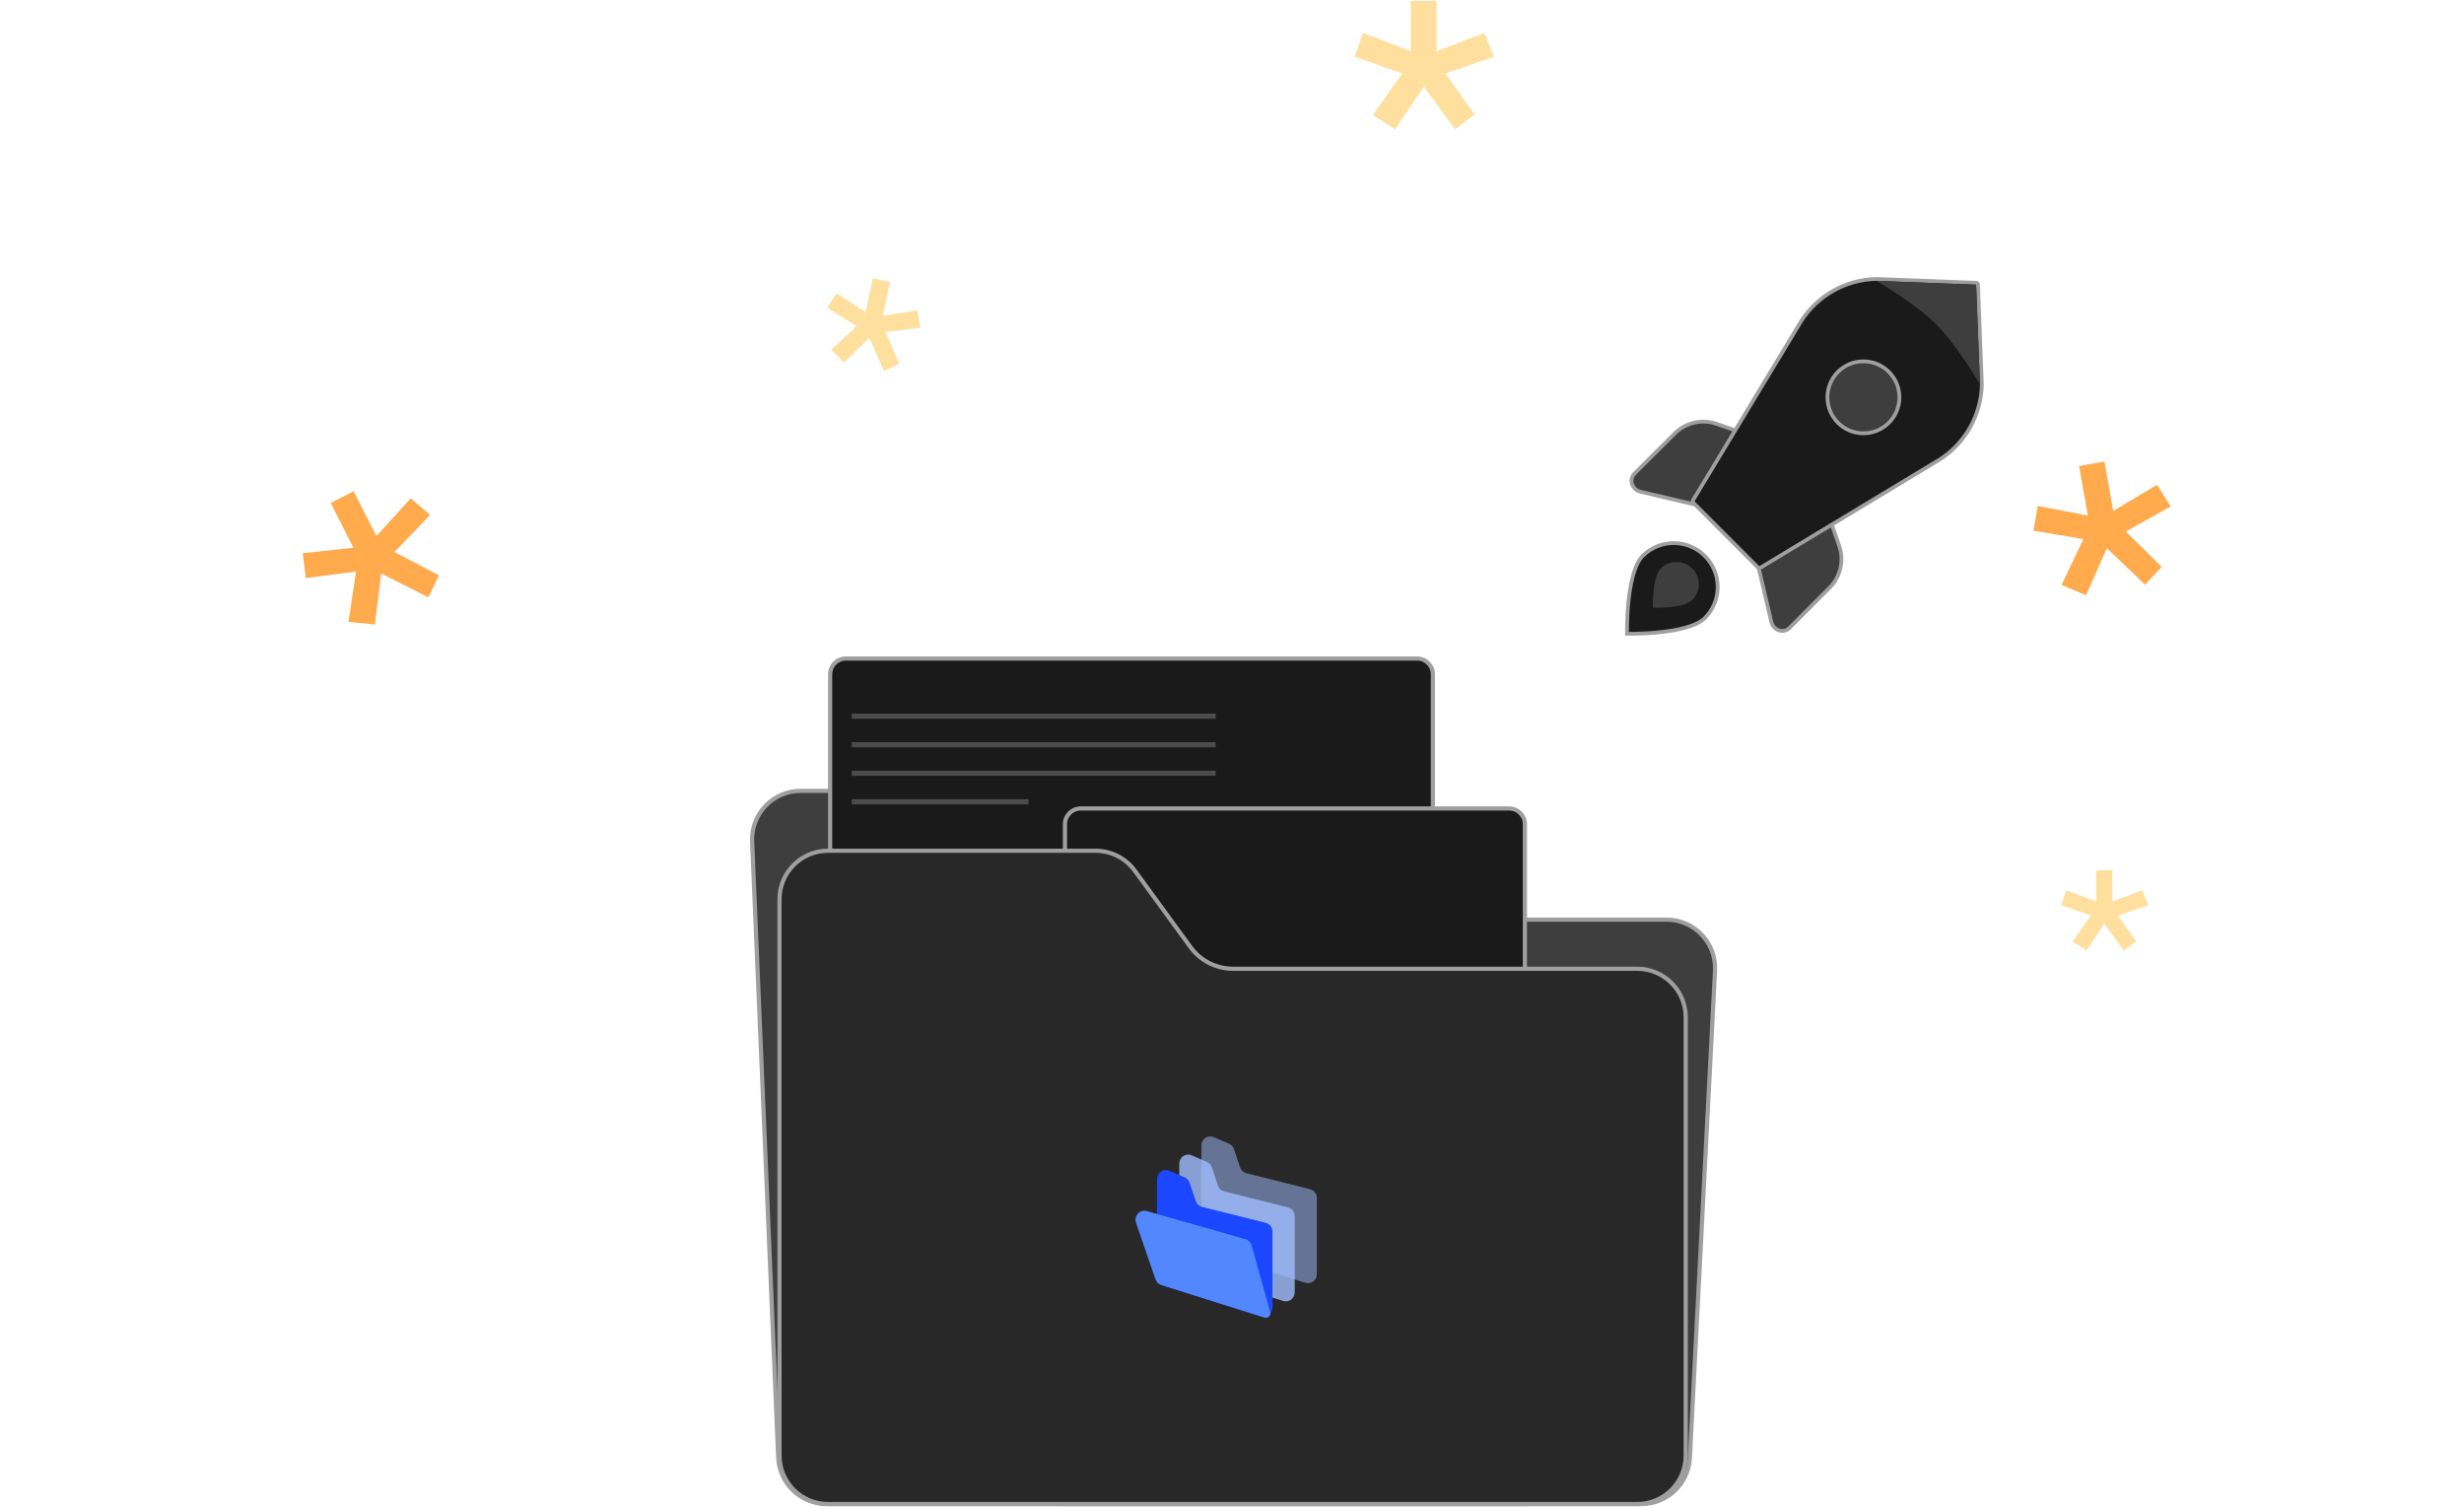 <svg width="327" height="200" viewBox="0 0 327 200" fill="none" xmlns="http://www.w3.org/2000/svg">
<path d="M99.815 111.668C99.66 108.008 102.585 104.957 106.248 104.957H145.372C147.522 104.957 149.53 106.03 150.725 107.817L158.158 118.937C159.456 120.878 161.637 122.043 163.972 122.043H221.171C224.857 122.043 227.791 125.132 227.601 128.814L224.263 193.494C224.086 196.916 221.26 199.601 217.833 199.601H109.711C106.261 199.601 103.424 196.881 103.278 193.434L99.815 111.668Z" fill="#3E3E3E" stroke="#9F9F9F" stroke-width="0.554"/>
<path d="M110.168 89.487C110.168 88.331 111.105 87.394 112.261 87.394H188.066C189.222 87.394 190.159 88.331 190.159 89.487V195.572H110.168V89.487Z" fill="#1A1A1A" stroke="#9F9F9F" stroke-width="0.554"/>
<path d="M141.332 109.386C141.332 108.23 142.269 107.293 143.425 107.293H200.278C201.434 107.293 202.371 108.23 202.371 109.386V199.599H141.332V109.386Z" fill="#1A1A1A" stroke="#9F9F9F" stroke-width="0.554"/>
<path d="M103.449 119.341C103.449 115.785 106.331 112.902 109.887 112.902H145.398C147.456 112.902 149.39 113.886 150.602 115.549L157.989 125.688C159.306 127.494 161.406 128.563 163.641 128.563H217.275C220.831 128.563 223.713 131.446 223.713 135.002V193.163C223.713 196.719 220.831 199.602 217.275 199.602H109.887C106.331 199.602 103.449 196.719 103.449 193.163V119.341Z" fill="#282828" stroke="#9F9F9F" stroke-width="0.554"/>
<rect x="113.039" y="94.699" width="48.289" height="0.69" fill="#4C4C4C"/>
<rect x="113.039" y="98.488" width="48.289" height="0.69" fill="#4C4C4C"/>
<rect x="113.039" y="102.273" width="48.289" height="0.69" fill="#4C4C4C"/>
<rect x="113.039" y="106.062" width="23.454" height="0.69" fill="#4C4C4C"/>
<path opacity="0.504" fill-rule="evenodd" clip-rule="evenodd" d="M159.438 152.02C159.438 151.159 160.294 150.575 161.071 150.907L163.103 151.777C163.414 151.91 163.655 152.173 163.764 152.499L164.572 154.917C164.702 155.306 165.017 155.601 165.407 155.698L173.863 157.815C174.391 157.947 174.762 158.431 174.762 158.987V169.086C174.762 169.898 173.995 170.478 173.237 170.239L160.27 166.155C159.775 165.999 159.438 165.532 159.438 165.002V152.02Z" fill="#A2BFFF"/>
<path opacity="0.8" fill-rule="evenodd" clip-rule="evenodd" d="M156.5 154.434C156.5 153.573 157.357 152.989 158.134 153.321L160.166 154.191C160.477 154.324 160.717 154.587 160.827 154.913L161.635 157.331C161.765 157.72 162.08 158.015 162.47 158.112L170.926 160.229C171.454 160.361 171.825 160.845 171.825 161.401V171.5C171.825 172.312 171.057 172.892 170.299 172.653L157.332 168.569C156.838 168.414 156.5 167.946 156.5 167.416V154.434Z" fill="#A0BDFF"/>
<path fill-rule="evenodd" clip-rule="evenodd" d="M153.547 156.485C153.547 155.624 154.404 155.04 155.18 155.372L157.213 156.242C157.524 156.375 157.764 156.638 157.873 156.964L158.682 159.382C158.812 159.771 159.126 160.065 159.517 160.163L167.973 162.28C168.5 162.412 168.872 162.896 168.872 163.452V173.551C168.872 174.362 168.104 174.943 167.346 174.704L154.379 170.62C153.884 170.464 153.547 169.997 153.547 169.467V156.485Z" fill="#1A47FF"/>
<path fill-rule="evenodd" clip-rule="evenodd" d="M150.764 162.285C150.447 161.365 151.273 160.46 152.192 160.721L165.289 164.445C165.684 164.558 165.994 164.872 166.107 165.276L168.574 174.114C168.703 174.574 168.281 174.997 167.834 174.856L154.115 170.536C153.758 170.423 153.475 170.145 153.35 169.784L150.764 162.285Z" fill="#5287FF"/>
<path d="M280.447 67.819L279.284 61.252L275.918 61.848L277.081 68.415L270.425 67.147L269.869 70.433L276.495 71.535L273.591 77.628L276.848 78.986L279.613 72.747L284.684 77.597L286.88 75.216L282.124 70.538L288.079 67.207L286.262 64.341L280.447 67.819Z" fill="#FFAA4C"/>
<path d="M49.956 71.145L46.935 65.199L43.887 66.748L46.908 72.694L40.171 73.414L40.594 76.72L47.255 75.849L46.246 82.523L49.757 82.876L50.59 76.103L56.852 79.27L58.261 76.354L52.351 73.26L57.081 68.341L54.51 66.127L49.956 71.145Z" fill="#FFAA4C"/>
<path d="M117.159 41.913L118.109 37.426L115.827 36.943L114.877 41.43L110.993 38.915L109.798 40.868L113.706 43.271L110.306 46.412L112.017 48.113L115.367 44.843L117.329 49.237L119.329 48.282L117.522 44.078L122.143 43.48L121.729 41.186L117.159 41.913Z" fill="#FFDF9E"/>
<path d="M190.646 6.786V0.117H187.227V6.786L180.894 4.376L179.773 7.515L186.106 9.757L182.183 15.249L185.154 17.154L188.964 11.494L193.112 17.154L195.69 15.193L191.823 9.757L198.268 7.515L196.979 4.376L190.646 6.786Z" fill="#FFDF9E"/>
<path d="M280.333 119.653V115.48H278.195V119.653L274.233 118.145L273.531 120.109L277.493 121.511L275.039 124.947L276.897 126.14L279.282 122.598L281.876 126.14L283.489 124.912L281.07 121.511L285.102 120.109L284.295 118.145L280.333 119.653Z" fill="#FFDF9E"/>
<path d="M230.951 57.337L227.898 56.285C226.963 55.933 225.941 55.856 224.952 56.065C223.963 56.274 223.047 56.759 222.312 57.464L216.89 62.872C216.717 63.053 216.597 63.279 216.545 63.523C216.493 63.766 216.511 64.018 216.595 64.249C216.68 64.497 216.824 64.718 217.017 64.893C217.209 65.069 217.444 65.192 217.699 65.253L225.062 66.981" fill="#3E3E3E"/>
<path d="M230.951 57.337L227.898 56.285C226.963 55.933 225.941 55.856 224.952 56.065C223.963 56.274 223.047 56.759 222.312 57.464L216.89 62.872C216.717 63.053 216.597 63.279 216.545 63.523C216.493 63.766 216.511 64.018 216.595 64.249C216.68 64.497 216.824 64.718 217.017 64.893C217.209 65.069 217.444 65.192 217.699 65.253L225.062 66.981L230.951 57.337Z" stroke="#9F9F9F" stroke-width="0.5" stroke-linecap="round" stroke-linejoin="round"/>
<path d="M242.995 69.295L244.047 72.348C244.399 73.283 244.476 74.305 244.267 75.294C244.058 76.284 243.573 77.199 242.869 77.934L237.46 83.356C237.279 83.529 237.053 83.649 236.809 83.701C236.566 83.753 236.314 83.735 236.083 83.651C235.835 83.567 235.614 83.422 235.439 83.229C235.263 83.037 235.14 82.802 235.079 82.547L233.351 75.184" fill="#3E3E3E"/>
<path d="M242.995 69.295L244.047 72.348C244.399 73.283 244.476 74.305 244.267 75.294C244.058 76.284 243.573 77.199 242.869 77.934L237.46 83.356C237.279 83.529 237.053 83.649 236.809 83.701C236.566 83.753 236.314 83.735 236.083 83.651C235.835 83.567 235.614 83.422 235.439 83.229C235.263 83.037 235.14 82.802 235.079 82.547L233.351 75.184L242.995 69.295Z" stroke="#9F9F9F" stroke-width="0.5" stroke-linecap="round" stroke-linejoin="round"/>
<path d="M263.015 51.011C263.015 51.007 263.015 51.002 263.015 50.996L262.502 37.771C262.497 37.641 262.392 37.536 262.262 37.531L249.037 37.019C249.032 37.019 249.027 37.019 249.022 37.019C247.026 37.06 245.072 37.592 243.331 38.566C241.59 39.541 240.116 40.93 239.039 42.609L239.039 42.609L239.035 42.615L224.674 66.399C224.615 66.498 224.63 66.624 224.711 66.705L233.305 75.311C233.386 75.392 233.513 75.408 233.611 75.348L257.396 60.998L257.396 60.998L257.401 60.995C259.086 59.922 260.479 58.449 261.459 56.708C262.438 54.966 262.972 53.01 263.015 51.011Z" fill="#1A1A1A" stroke="#9F9F9F" stroke-width="0.5" stroke-linecap="round" stroke-linejoin="round"/>
<path d="M262.251 37.782L262.764 51.008C262.764 51.008 259.692 45.773 256.976 43.058C254.261 40.343 249.027 37.27 249.027 37.27L262.251 37.782Z" fill="#3E3E3E"/>
<path d="M247.297 57.504C249.935 57.504 252.073 55.365 252.073 52.727C252.073 50.09 249.935 47.951 247.297 47.951C244.659 47.951 242.521 50.09 242.521 52.727C242.521 55.365 244.659 57.504 247.297 57.504Z" fill="#3E3E3E" stroke="#9F9F9F" stroke-width="0.5" stroke-linecap="round" stroke-linejoin="round"/>
<path d="M226.247 82.023C225.7 82.57 224.782 82.987 223.676 83.296C222.576 83.604 221.323 83.796 220.135 83.916C218.949 84.035 217.835 84.081 217.018 84.097C216.609 84.105 216.275 84.106 216.043 84.104C216 84.104 215.96 84.103 215.923 84.103C215.923 84.067 215.923 84.027 215.922 83.983C215.921 83.751 215.921 83.417 215.929 83.009C215.945 82.191 215.991 81.078 216.11 79.891C216.23 78.704 216.423 77.451 216.73 76.351C217.039 75.244 217.456 74.327 218.003 73.78C220.28 71.504 223.97 71.504 226.247 73.78C228.523 76.056 228.523 79.747 226.247 82.023Z" fill="#1A1A1A" stroke="#9F9F9F" stroke-width="0.5"/>
<path d="M224.58 79.619C223.427 80.772 219.36 80.663 219.36 80.663C219.36 80.663 219.251 76.596 220.404 75.443C221.557 74.29 223.427 74.29 224.58 75.443C225.733 76.596 225.733 78.466 224.58 79.619Z" fill="#3E3E3E"/>
</svg>
